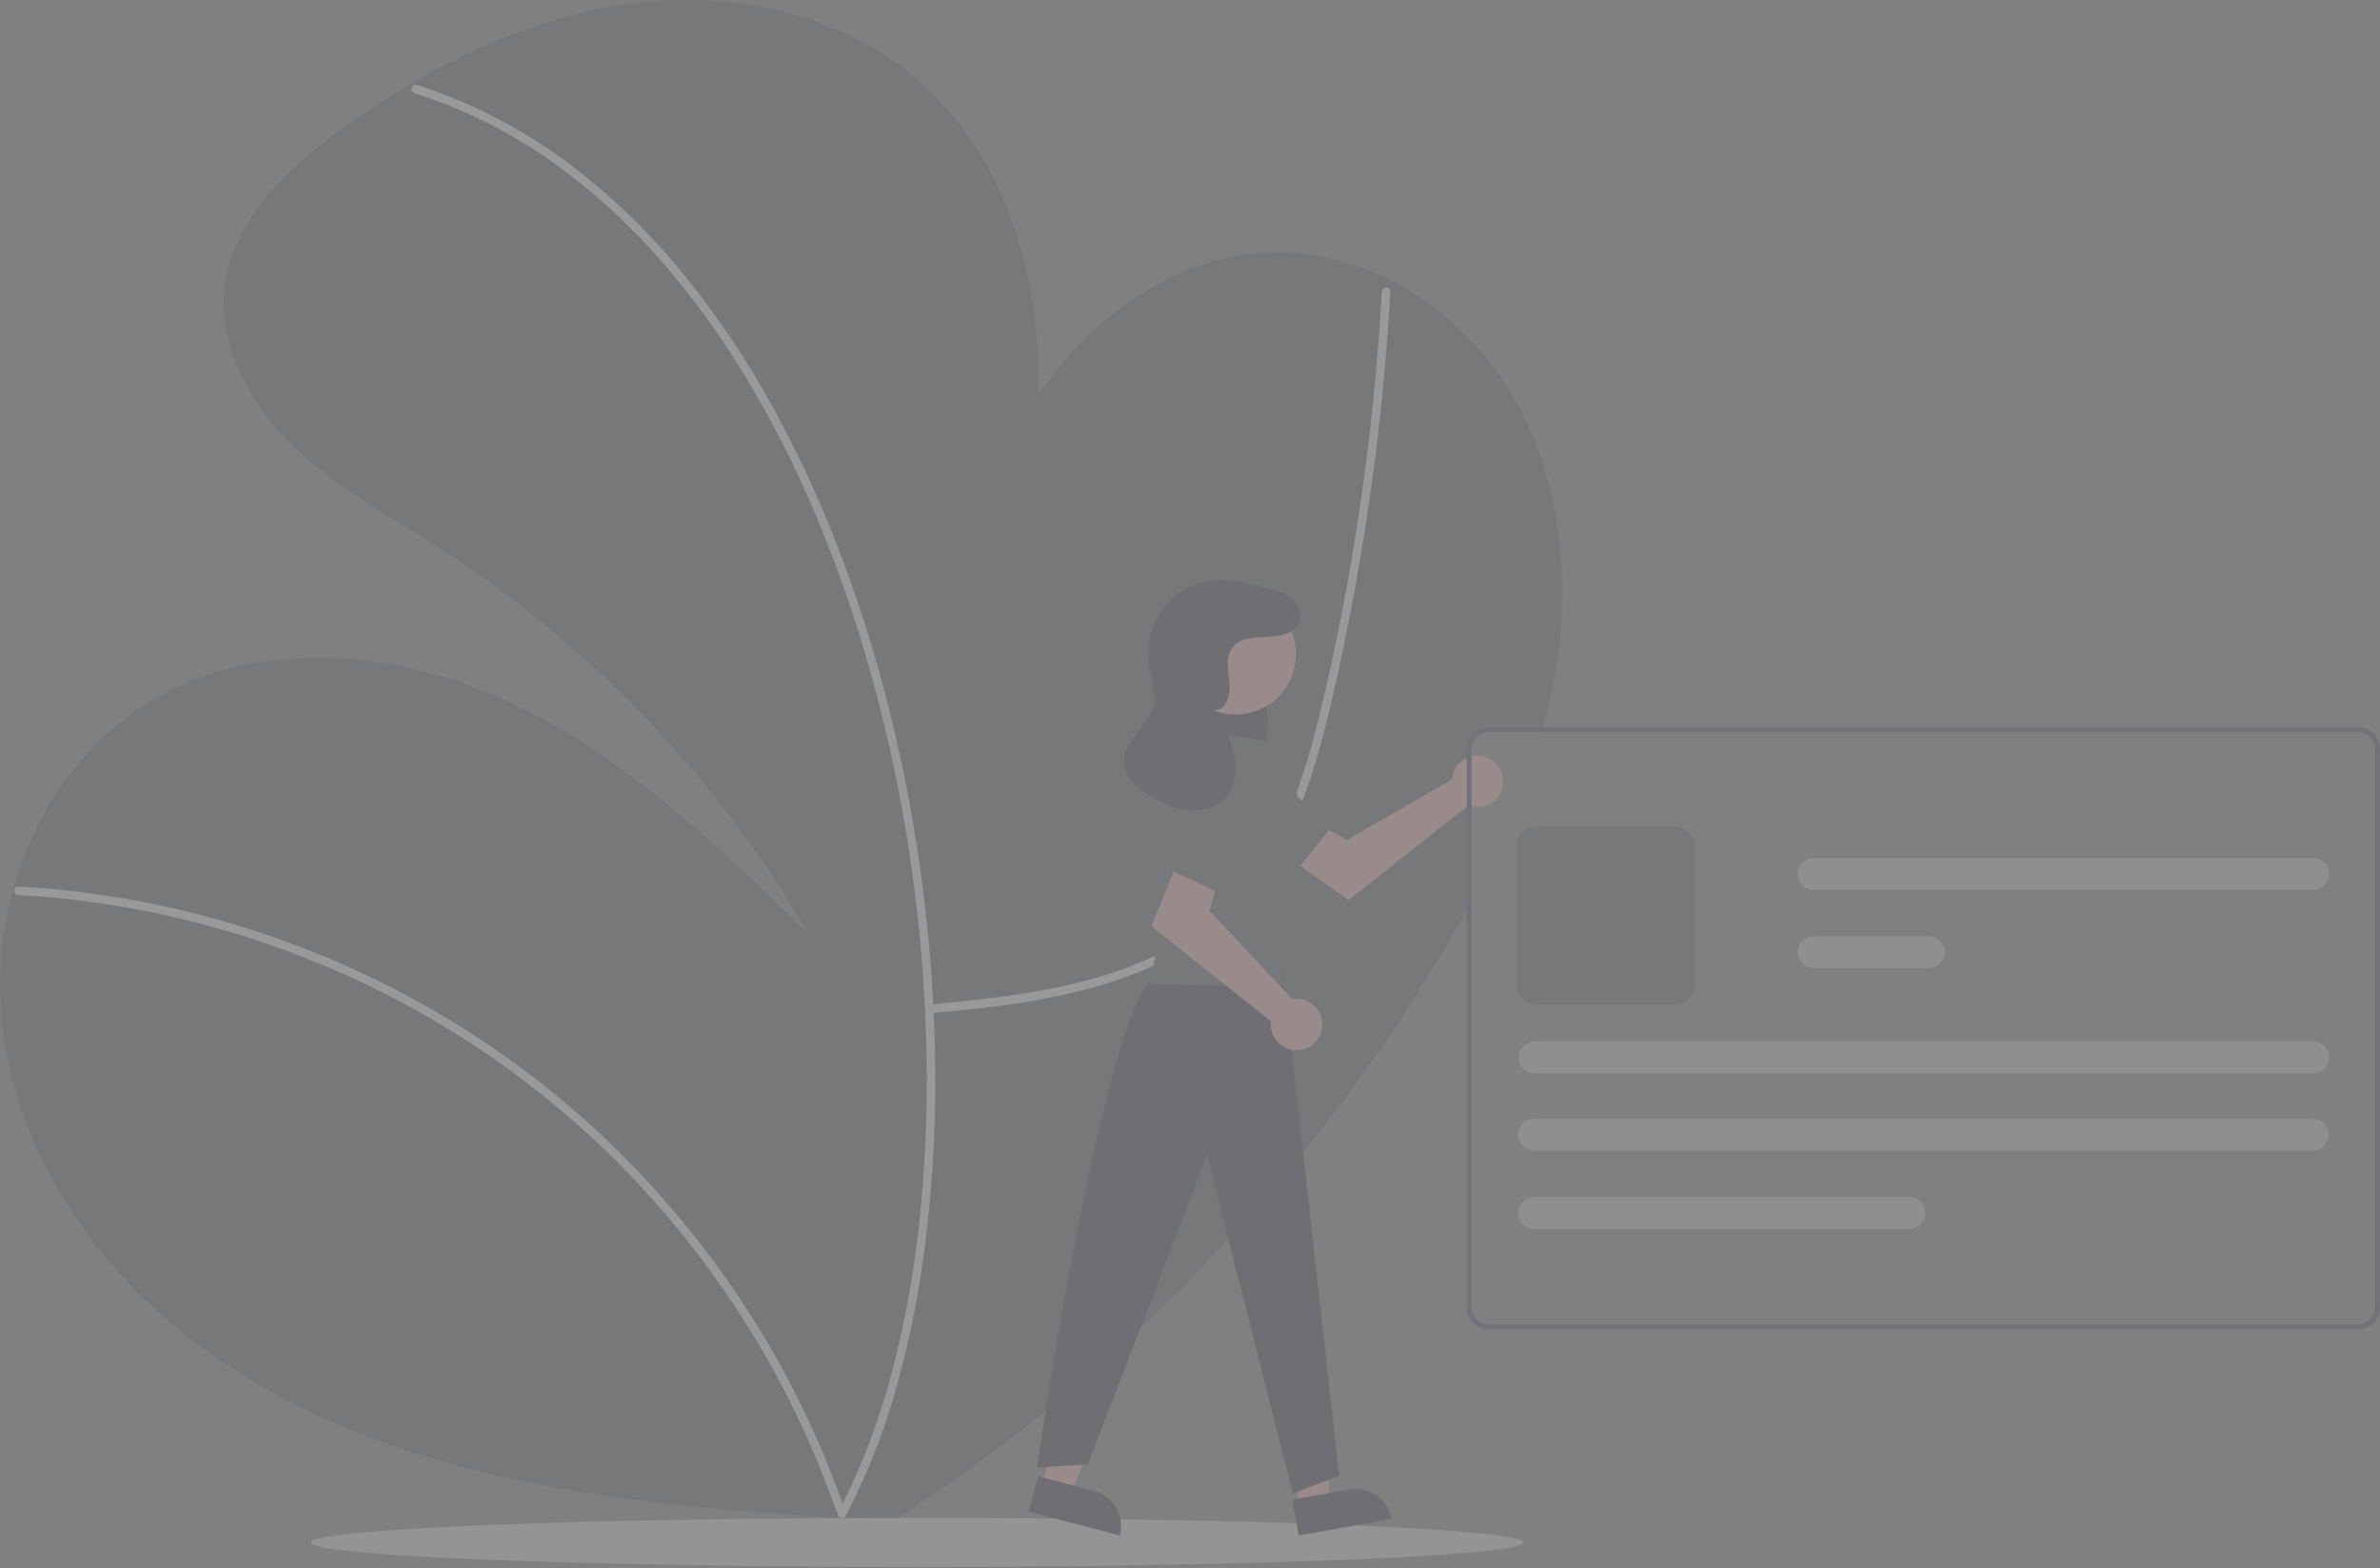 <svg width="390" height="257" viewBox="0 0 390 257" fill="none" xmlns="http://www.w3.org/2000/svg">
<rect x="0" y="0" width="390" height="257" fill="#808080" stroke="none"/>
<g opacity="0.2">
<path d="M254.531 112.108C254.081 114.472 253.542 116.811 252.914 119.126C252.845 119.395 252.769 119.66 252.693 119.928H243.95C243.205 119.929 242.492 120.225 241.965 120.752C241.438 121.279 241.142 121.992 241.141 122.737V147.662C240.877 148.156 240.608 148.645 240.339 149.135C238.951 151.662 237.506 154.162 236.03 156.63C211.953 196.736 178.372 230.297 138.252 254.351L140.627 248.991C139.756 248.931 138.882 248.87 138.011 248.81C119.053 247.514 100.03 246.078 81.517 241.817C62.149 237.359 43.203 229.627 28.024 216.807C12.841 203.984 1.71 185.671 0.166 165.858C-0.349 159.049 0.339 152.202 2.2 145.632C5.759 132.985 13.535 121.606 24.754 114.873C42.376 104.3 65.363 106.455 83.94 115.25C102.514 124.041 117.632 138.594 132.394 152.894C117.49 127.336 96.739 105.676 71.843 89.691C63.593 84.411 54.839 79.708 47.825 72.867C40.815 66.03 35.643 56.444 36.883 46.73C38.291 35.712 47.315 27.351 56.355 20.903C59.966 18.327 63.694 15.883 67.538 13.636C78.383 7.281 90.115 2.486 102.506 0.708C119.289 -1.703 137.417 1.956 150.285 12.998C164.782 25.441 170.728 45.507 170.162 64.702C179.094 51.718 192.868 41.779 208.424 41.358C224.574 40.925 239.926 51.128 248.015 65.115C256.1 79.098 257.552 96.239 254.531 112.108Z" fill="#525B64"/>
<path d="M152.353 166.033C161.812 165.2 170.55 164.227 179.716 161.633C188.601 159.119 197.15 154.91 203.475 148.038C210.278 140.647 213.95 131.048 216.541 121.492C217.986 116.164 219.173 110.762 220.293 105.358C221.508 99.495 222.588 93.605 223.532 87.69C225.411 75.916 226.753 64.072 227.557 52.159C227.655 50.713 227.744 49.266 227.825 47.819C227.875 46.927 226.486 46.929 226.436 47.819C225.776 59.562 224.587 71.259 222.871 82.911C221.178 94.358 219.011 105.756 216.262 116.998C213.933 126.522 210.918 136.194 204.945 144.123C199.344 151.557 191.254 156.416 182.519 159.32C173.63 162.276 164.258 163.456 154.97 164.334C153.83 164.442 153.493 164.544 152.353 164.645C151.47 164.722 151.462 166.112 152.353 166.033Z" fill="white"/>
<path d="M3.003 146.656C14.937 147.318 26.75 149.4 38.191 152.857C49.638 156.307 60.638 161.095 70.963 167.122C80.94 172.95 90.202 179.923 98.56 187.9C106.672 195.647 113.902 204.267 120.118 213.604C126.361 222.965 131.536 232.996 135.544 243.51C136.033 244.797 136.503 246.09 136.956 247.39C137.249 248.228 138.59 247.868 138.295 247.021C134.545 236.285 129.602 226.004 123.558 216.371C117.515 206.738 110.424 197.804 102.413 189.733C94.273 181.536 85.215 174.307 75.417 168.189C54.845 155.375 31.527 147.622 7.377 145.569C5.921 145.447 4.462 145.347 3.003 145.268C2.11 145.219 2.112 146.607 3.003 146.656Z" fill="white"/>
<path d="M67.912 15.264C75.543 17.691 82.776 21.225 89.379 25.754C96.127 30.413 102.281 35.878 107.705 42.028C113.42 48.498 118.502 55.501 122.879 62.941C127.522 70.797 131.556 78.998 134.945 87.471C138.434 96.17 141.368 105.081 143.731 114.151C146.133 123.329 148.008 132.636 149.349 142.027C150.684 151.319 151.491 160.679 151.768 170.062C152.047 179.034 151.782 188.015 150.974 196.955C150.235 205.295 148.885 213.57 146.936 221.713C145.205 229.068 142.765 236.238 139.651 243.122C138.93 244.685 138.165 246.225 137.355 247.745C136.936 248.533 138.134 249.235 138.554 248.445C141.995 241.87 144.743 234.954 146.753 227.81C149.008 219.857 150.643 211.741 151.642 203.535C152.75 194.632 153.29 185.668 153.258 176.697C153.238 167.271 152.677 157.855 151.578 148.494C150.478 139.017 148.845 129.609 146.686 120.315C144.533 111.006 141.802 101.84 138.509 92.87C135.335 84.187 131.534 75.746 127.137 67.614C122.949 59.854 118.069 52.488 112.556 45.606C107.32 39.053 101.342 33.129 94.742 27.953C88.378 22.976 81.346 18.92 73.851 15.903C72.02 15.174 70.163 14.515 68.281 13.925C67.427 13.656 67.062 14.996 67.912 15.264Z" fill="white"/>
<path d="M150.261 256.751C205.106 256.751 249.567 254.954 249.567 252.738C249.567 250.522 205.106 248.726 150.261 248.726C95.415 248.726 50.954 250.522 50.954 252.738C50.954 254.954 95.415 256.751 150.261 256.751Z" fill="#E6E6E6"/>
<path d="M237.999 127.066C237.949 127.283 237.917 127.503 237.903 127.724L220.666 137.668L216.477 135.256L212.011 141.103L220.973 147.491L240.637 131.978C241.439 132.275 242.312 132.32 243.141 132.108C243.97 131.897 244.714 131.438 245.275 130.793C245.837 130.148 246.189 129.347 246.284 128.497C246.379 127.647 246.213 126.789 245.809 126.035C245.404 125.282 244.779 124.67 244.018 124.28C243.257 123.89 242.395 123.741 241.548 123.853C240.7 123.965 239.906 124.332 239.272 124.906C238.638 125.48 238.194 126.234 237.999 127.066Z" fill="#FFB8B8"/>
<path d="M198.745 133.166L212.317 142.839L218.387 135.229L205.194 124.643C204.626 124.188 203.972 123.853 203.27 123.659C202.569 123.466 201.835 123.418 201.114 123.517C200.393 123.617 199.701 123.863 199.078 124.24C198.456 124.617 197.917 125.117 197.495 125.71C196.672 126.865 196.341 128.299 196.576 129.697C196.81 131.096 197.591 132.344 198.745 133.166Z" fill="#525B64"/>
<path d="M170.729 243.534L175.488 244.781L182.562 227.021L175.539 225.18L170.729 243.534Z" fill="#FFB8B8"/>
<path d="M183.508 251.604L168.553 247.686L170.067 241.908L179.244 244.312C180.776 244.714 182.086 245.708 182.886 247.075C183.686 248.443 183.909 250.072 183.508 251.604Z" fill="#2F2E41"/>
<path d="M213.029 246.923L217.871 246.057L216.839 226.968L209.692 228.244L213.029 246.923Z" fill="#FFB8B8"/>
<path d="M228.015 248.886L212.796 251.604L211.745 245.724L221.084 244.056C221.856 243.918 222.648 243.934 223.414 244.102C224.181 244.27 224.906 244.587 225.55 245.036C226.193 245.484 226.742 246.055 227.165 246.715C227.588 247.376 227.877 248.114 228.015 248.886Z" fill="#2F2E41"/>
<path d="M203.495 106.532C204.688 106.823 205.659 108.039 206.242 109.447C206.78 110.927 207.144 112.464 207.327 114.027C207.785 116.939 208.225 120.091 207.277 122.788C206.167 125.948 203.208 127.604 200.641 126.826C198.075 126.048 196.034 123.128 195.336 119.766C194.701 116.37 195.11 112.861 196.509 109.702C197.239 108.042 198.244 106.51 199.579 105.761C200.234 105.365 201.015 105.232 201.764 105.388C202.514 105.544 203.176 105.978 203.619 106.603" fill="#2F2E41"/>
<path d="M210.245 159.25L219.465 241.822L211.85 244.713L197.807 189.342L178.255 239.97L169.921 240.433C169.921 240.433 181.356 161.657 189.831 159.867L210.245 159.25Z" fill="#2F2E41"/>
<path d="M202.502 117.07C207.945 117.07 212.357 112.658 212.357 107.215C212.357 101.773 207.945 97.36 202.502 97.36C197.06 97.36 192.647 101.773 192.647 107.215C192.647 112.658 197.06 117.07 202.502 117.07Z" fill="#FFB8B8"/>
<path d="M206.733 121.205L196.083 119.815C196.083 119.815 189.138 128.15 189.601 142.504C190.064 156.857 188.443 161.256 188.443 161.256L210.648 161.657C207.438 157.244 220.864 131.895 206.733 121.205Z" fill="#525B64"/>
<path d="M212.452 163.663C212.23 163.665 212.008 163.684 211.789 163.72L198.165 149.217L199.554 144.587L192.84 141.577L188.673 151.764L208.274 167.356C208.169 168.204 208.324 169.065 208.72 169.823C209.116 170.581 209.733 171.201 210.489 171.6C211.246 171.998 212.106 172.158 212.955 172.056C213.804 171.954 214.602 171.596 215.242 171.03C215.883 170.463 216.336 169.716 216.542 168.885C216.747 168.055 216.695 167.182 216.392 166.383C216.089 165.583 215.549 164.894 214.846 164.409C214.142 163.923 213.307 163.663 212.452 163.663Z" fill="#FFB8B8"/>
<path d="M197.53 126.847L191.22 142.272L200.017 146.439L207.303 131.174C207.616 130.517 207.792 129.803 207.82 129.076C207.848 128.349 207.727 127.624 207.465 126.945C207.203 126.266 206.805 125.648 206.296 125.128C205.786 124.609 205.176 124.198 204.502 123.923C203.853 123.657 203.157 123.522 202.455 123.525C201.753 123.528 201.058 123.669 200.411 123.941C199.763 124.212 199.176 124.609 198.681 125.107C198.187 125.606 197.796 126.197 197.53 126.847Z" fill="#525B64"/>
<path d="M199.923 116.174C201.467 115.284 201.632 113.135 201.422 111.364C201.212 109.594 200.862 107.621 201.902 106.173C203.144 104.446 205.639 104.411 207.766 104.355C209.893 104.298 212.483 103.676 213.034 101.621C213.398 100.263 212.619 98.806 211.501 97.953C210.383 97.101 208.985 96.724 207.625 96.366C204.584 95.565 201.444 94.757 198.33 95.197C195.246 95.633 192.457 97.266 190.568 99.743C188.678 102.219 187.84 105.34 188.234 108.43C188.738 112.383 189.469 114.109 188.989 115.851C188.095 119.098 184.242 121.183 184.165 124.549C184.105 127.182 186.431 129.213 188.7 130.55C190.5 131.61 192.442 132.51 194.516 132.758C196.59 133.007 198.823 132.531 200.369 131.126C202.361 129.312 202.854 126.283 202.283 123.65C201.711 121.017 200.246 118.679 198.796 116.408" fill="#2F2E41"/>
<path d="M386.389 119.126H243.949C242.992 119.127 242.074 119.508 241.397 120.185C240.72 120.862 240.339 121.78 240.338 122.737V214.219C240.339 215.177 240.72 216.094 241.397 216.771C242.074 217.448 242.992 217.829 243.949 217.831H386.389C387.346 217.829 388.264 217.448 388.941 216.771C389.617 216.094 389.998 215.177 390 214.219V122.737C389.998 121.78 389.617 120.862 388.941 120.185C388.264 119.508 387.346 119.127 386.389 119.126ZM389.197 214.219C389.197 214.964 388.9 215.678 388.374 216.205C387.847 216.731 387.133 217.027 386.389 217.028H243.949C243.204 217.027 242.49 216.731 241.964 216.205C241.437 215.678 241.141 214.964 241.14 214.219V122.737C241.141 121.992 241.437 121.279 241.964 120.752C242.49 120.225 243.204 119.929 243.949 119.928H386.389C387.133 119.929 387.847 120.225 388.374 120.752C388.9 121.279 389.197 121.992 389.197 122.737V214.219Z" fill="#3F3D56"/>
<path d="M274.353 164.664H251.883C250.979 164.663 250.112 164.304 249.473 163.664C248.833 163.025 248.474 162.158 248.473 161.254V138.785C248.474 137.88 248.833 137.013 249.473 136.374C250.112 135.735 250.979 135.375 251.883 135.374H274.353C275.257 135.375 276.124 135.735 276.763 136.374C277.402 137.013 277.762 137.88 277.763 138.785V161.254C277.762 162.158 277.402 163.025 276.763 163.664C276.124 164.304 275.257 164.663 274.353 164.664Z" fill="#525B64"/>
<path d="M378.97 188.542H251.377C250.685 188.542 250.022 188.267 249.532 187.778C249.043 187.289 248.769 186.626 248.769 185.934C248.769 185.243 249.043 184.579 249.532 184.09C250.022 183.601 250.685 183.326 251.377 183.326H378.97C379.662 183.326 380.326 183.601 380.815 184.09C381.304 184.579 381.579 185.243 381.579 185.934C381.579 186.626 381.304 187.289 380.815 187.778C380.326 188.267 379.662 188.542 378.97 188.542Z" fill="#CCCCCC"/>
<path d="M379.055 175.903H251.462C250.77 175.903 250.107 175.628 249.617 175.139C249.128 174.65 248.854 173.987 248.854 173.295C248.854 172.603 249.128 171.94 249.617 171.451C250.107 170.962 250.77 170.687 251.462 170.687H379.055C379.747 170.687 380.41 170.962 380.9 171.451C381.389 171.94 381.663 172.603 381.663 173.295C381.663 173.987 381.389 174.65 380.9 175.139C380.41 175.628 379.747 175.903 379.055 175.903Z" fill="#CCCCCC"/>
<path d="M316.062 158.646H297.204C296.512 158.646 295.849 158.371 295.36 157.882C294.87 157.393 294.596 156.729 294.596 156.038C294.596 155.346 294.87 154.683 295.36 154.194C295.849 153.704 296.512 153.43 297.204 153.43H316.062C316.754 153.43 317.417 153.704 317.906 154.194C318.395 154.683 318.67 155.346 318.67 156.038C318.67 156.729 318.395 157.393 317.906 157.882C317.417 158.371 316.754 158.646 316.062 158.646Z" fill="#CCCCCC"/>
<path d="M379.056 145.81H297.204C296.512 145.81 295.849 145.536 295.36 145.046C294.87 144.557 294.596 143.894 294.596 143.202C294.596 142.511 294.87 141.847 295.36 141.358C295.849 140.869 296.512 140.594 297.204 140.594H379.056C379.748 140.594 380.411 140.869 380.901 141.358C381.39 141.847 381.664 142.511 381.664 143.202C381.664 143.894 381.39 144.557 380.901 145.046C380.411 145.536 379.748 145.81 379.056 145.81Z" fill="#CCCCCC"/>
<path d="M312.852 201.382H251.377C250.685 201.382 250.022 201.107 249.532 200.618C249.043 200.129 248.769 199.465 248.769 198.774C248.769 198.082 249.043 197.419 249.532 196.929C250.022 196.44 250.685 196.166 251.377 196.166H312.852C313.543 196.166 314.207 196.44 314.696 196.929C315.185 197.419 315.46 198.082 315.46 198.774C315.46 199.465 315.185 200.129 314.696 200.618C314.207 201.107 313.543 201.382 312.852 201.382Z" fill="#CCCCCC"/>
</g>
</svg>
